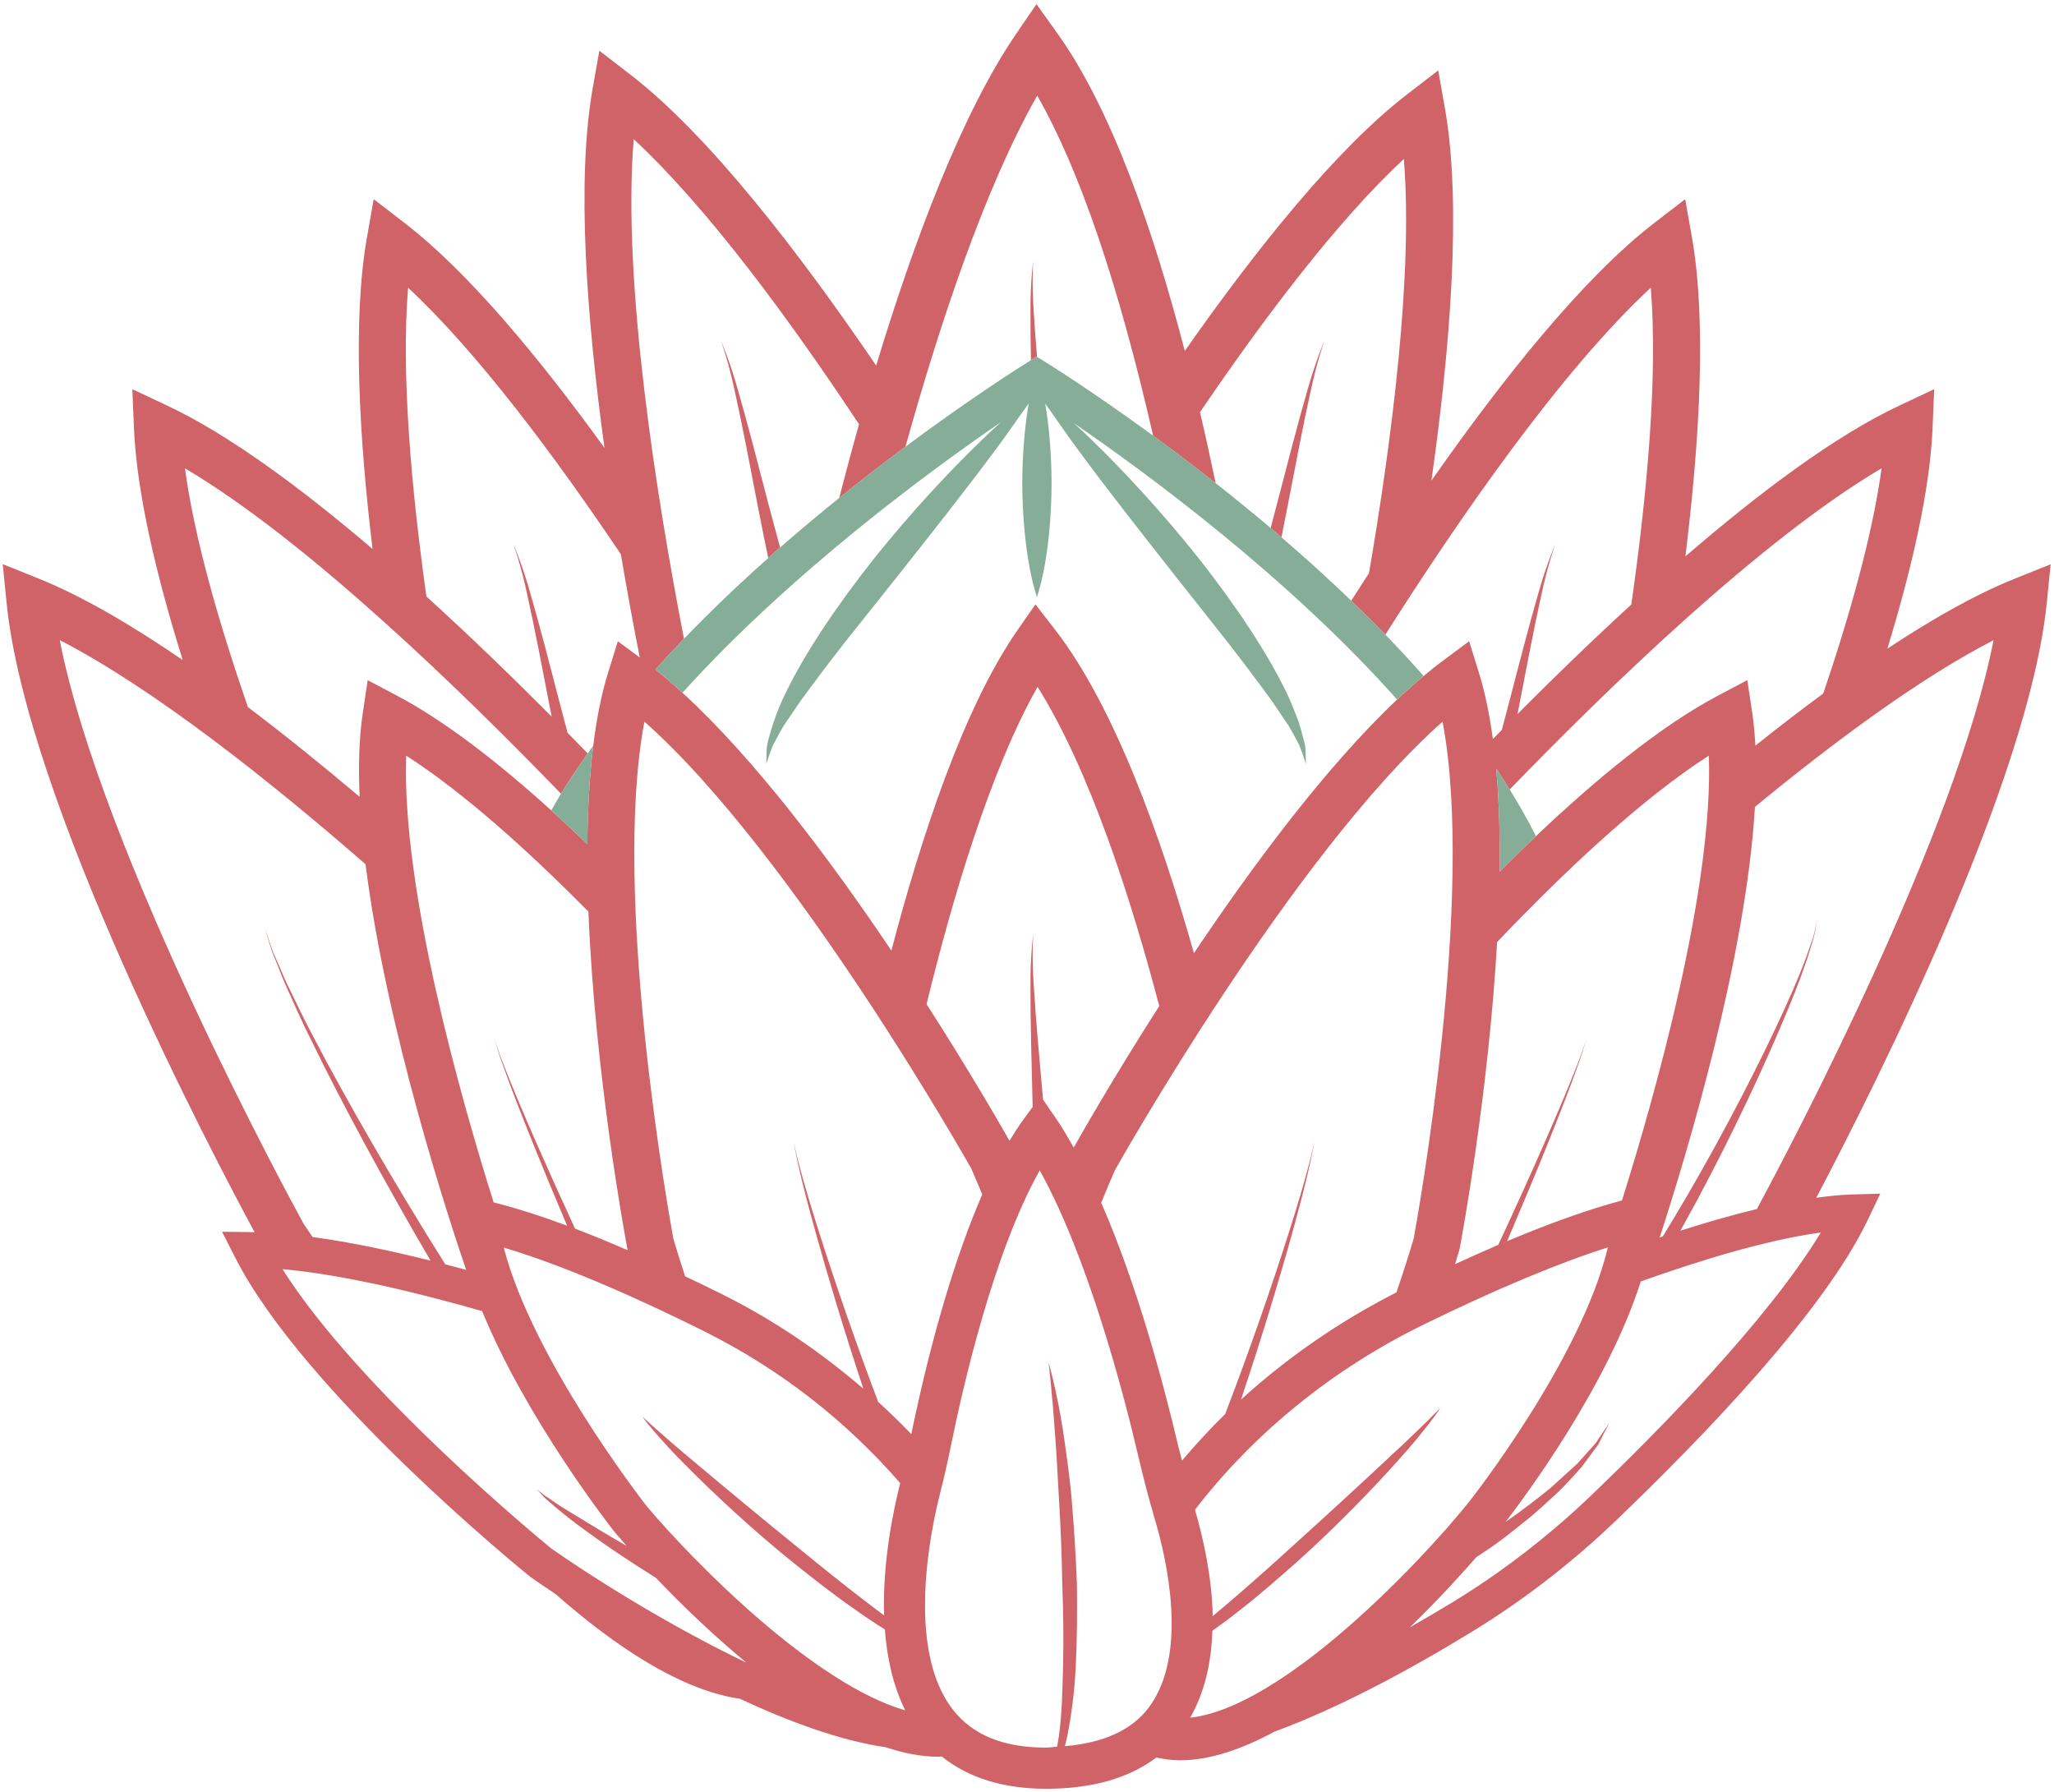 <svg width="376" height="328" viewBox="0 0 376 328" xmlns="http://www.w3.org/2000/svg"><title>logo</title><desc>Created with Sketch.</desc><g fill="none"><path d="M307.604 225.277c.996-1.813 2.004-3.614 2.993-5.44 6.62-12.367 12.576-25.066 16.578-34.784 2.041-4.844 3.51-8.974 4.383-11.912.51-1.451.682-2.649.861-3.454l.252-1.229-.301 1.223c-.203.793-.412 1.985-.977 3.405-.971 2.901-2.588 6.964-4.782 11.722-4.34 9.54-10.726 21.987-17.758 34.059-1.475 2.514-2.969 5.003-4.469 7.468l-.566.184c5.028-15.447 15.816-51.276 17.438-78.82 14.586-11.998 30.34-23.659 43.679-30.512-6.897 35.116-36.26 91.015-43.328 104.126-4.524 1.088-9.257 2.453-14.002 3.965zm-16.344 48.473c-7.733 7.401-16.221 13.947-25.22 19.454-2.735 1.672-5.385 3.215-7.991 4.708 4.985-4.837 9.214-9.448 12.226-12.902.566-.393 1.205-.756 1.758-1.156 2.545-1.66 4.825-3.528 6.995-5.274 2.219-1.69 4.088-3.59 5.919-5.176 1.758-1.697 3.239-3.387 4.567-4.844 1.174-1.592 2.201-2.981 3.049-4.124 1.291-2.526 2.022-3.971 2.022-3.971s-.891 1.34-2.453 3.663l-3.362 3.762-4.837 4.395c-2.434 2.028-5.274 4.161-8.347 6.331 3.682-4.77 18.698-24.974 24.771-44.048 11.439-4.075 23.358-7.653 32.953-8.956-9.693 16.055-30.015 36.616-42.05 48.135zm30.076-137.257c-.111-2.09-.295-4.1-.572-5.987l-.904-6.005-5.372 2.84c-10.443 5.514-22.147 15.115-33.322 25.724-1.629 1.549-3.245 3.123-4.85 4.708-.602.59-1.205 1.186-1.807 1.789.025-1.807.031-3.608.012-5.397-.049-4.635-.24-9.165-.621-13.474.854 1.272 1.66 2.551 2.459 3.829 17.967-18.575 46.101-45.836 68.081-58.8-1.647 12.06-5.741 26.665-10.677 41.226-4.161 3.061-8.329 6.276-12.429 9.546zm-202.947 139.218c-.983-1.266-20.881-26.929-26.173-47.342 12.041 3.577 26.241 10.111 36.69 15.318 13.941 6.958 25.927 16.363 35.885 27.796-1.334 5.249-3.245 14.617-2.95 24.218-1.285-.959-2.569-1.93-3.922-2.981-3.553-2.723-7.284-5.716-10.99-8.741-7.425-6.03-14.801-12.146-20.297-16.781-5.532-4.604-9.042-7.892-9.042-7.892s.67 1.008 2.065 2.6c1.389 1.586 3.381 3.86 5.95 6.393 5.083 5.139 12.128 11.71 19.633 17.764 3.768 3.006 7.554 5.981 11.285 8.55 1.85 1.334 3.682 2.545 5.458 3.651.381 5.182 1.494 10.308 3.731 14.808-16.51-4.727-38.3-26.689-47.324-37.36zm99.485 38.712c2.735-4.801 3.891-10.314 4.051-15.902 1.524-1.088 3.08-2.219 4.653-3.473 3.584-2.76 7.222-5.938 10.824-9.134 7.179-6.423 13.873-13.363 18.686-18.754 2.44-2.662 4.297-5.04 5.606-6.694 1.309-1.66 1.93-2.705 1.93-2.705s-3.332 3.461-8.624 8.347c-5.243 4.917-12.294 11.408-19.393 17.813-3.541 3.221-7.118 6.393-10.523 9.3-1.063.91-2.059 1.746-3.08 2.606-.16-7.333-1.776-14.402-3.258-19.467 10.867-14.107 25.269-25.798 42.032-33.985 13.111-6.405 24.562-11.199 33.561-14.045-4.936 20.61-25.103 46.187-25.484 46.666-8.937 11.126-34.059 37.551-50.981 39.425zm46.199-182.325c6.048 31.828-4.567 90.695-5.286 94.611-.842 2.858-1.905 6.208-3.159 9.866-10.462 5.323-20.026 11.949-28.453 19.62 3.7-11.021 6.946-21.778 9.306-30.23 1.408-5.059 2.502-9.294 3.166-12.287.713-2.981.947-4.715.947-4.715s-.295 1.727-1.113 4.678c-.768 2.957-2.01 7.155-3.602 12.146-2.914 9.177-7.013 21.09-11.599 33.051-2.791 2.711-5.397 5.575-7.899 8.519-.234-.953-.522-1.899-.744-2.858-2.643-11.249-7.462-29.259-14.051-44.33.904-2.231 1.764-4.29 2.508-5.962.338-.615 32.486-57.767 59.98-82.108zm-74.142-6.374c9.601 15.269 17.199 39.1 22.282 58.425-8.562 13.375-14.506 23.856-15.656 25.909-1.002-1.758-2.004-3.504-3.055-5.04l-2.563-3.731c-.664-7.493-1.346-14.9-1.678-20.524-.43-5.852-.117-9.761-.117-9.761s-.559 3.891-.51 9.779c-.025 5.876.209 13.707.393 21.532l.006.313-1.684 2.299c-.873 1.192-1.721 2.52-2.551 3.897-1.893-3.344-7.493-13.031-15.182-25.011 4.721-19.338 11.654-42.763 20.315-58.087zm-12.158 88.126c.615 1.389 1.315 3.03 2.035 4.788-6.663 15.305-11.058 34.434-12.988 43.876-1.949-2.041-3.977-4.002-6.061-5.895-4.235-11.199-8.015-22.221-10.751-30.832-1.586-4.991-2.834-9.189-3.608-12.146-.811-2.95-1.1-4.678-1.1-4.678s.227 1.733.94 4.715c.658 2.993 1.752 7.229 3.172 12.287 2.213 7.942 5.206 17.918 8.636 28.238-7.782-6.694-16.326-12.539-25.779-17.254-2.127-1.063-4.456-2.194-6.854-3.325-.824-2.514-1.555-4.844-2.158-6.915-.719-3.922-11.341-62.783-5.292-94.611 27.482 24.335 59.636 81.469 59.808 81.752zm-103.413-75.537c10.665 6.866 22.454 17.537 33.358 28.558 1.168 29.707 6.749 59.716 7.112 61.64l.074.332c-3.178-1.371-6.411-2.711-9.638-3.94-2.557-5.544-4.905-10.751-6.927-15.355-2.526-5.778-4.579-10.609-5.901-14.039-.695-1.703-1.186-3.061-1.488-4.002l-.486-1.426.443 1.438c.27.947.725 2.323 1.371 4.045 1.217 3.479 3.129 8.378 5.489 14.224 1.77 4.401 3.811 9.325 6.048 14.574-4.647-1.727-9.202-3.196-13.449-4.266-5.925-18.809-16.879-57.239-16.006-81.783zm222.556 81.432c-5.95 1.58-12.976 4.063-21.028 7.45 2.698-6.307 5.176-12.238 7.259-17.408 2.36-5.846 4.272-10.745 5.495-14.224.639-1.721 1.094-3.098 1.365-4.045l.443-1.438s-.166.498-.486 1.426c-.295.94-.787 2.299-1.481 4.002-1.322 3.43-3.381 8.261-5.907 14.039-2.379 5.415-5.212 11.679-8.31 18.33-2.532 1.088-5.188 2.268-7.911 3.522.4-1.285.664-2.176.756-2.489l.104-.4c.332-1.795 5.262-28.294 6.841-56.071 12.318-12.92 26.302-26.099 38.761-34.127.867 24.396-9.958 62.506-15.902 81.432zm-245.213 12.564c10.972.996 24.421 4.211 36.561 7.69 8.058 19.713 23.407 39.376 24.243 40.427l.074.092c.418.498 1.186 1.383 2.127 2.453-2.09-1.199-4.075-2.354-5.846-3.454-3.245-2.004-6.024-3.584-7.831-4.881-1.875-1.199-2.821-2.059-2.821-2.059l.627.67c.4.443 1.008 1.106 1.881 1.807 1.69 1.481 4.174 3.504 7.308 5.723 3.393 2.477 7.561 5.231 12.048 8.046 4.309 4.524 10.087 10.167 16.541 15.514-14.383-6.891-28.472-15.816-35.633-20.844-1.912-1.555-35.221-28.945-49.279-51.184zm122.695 80.596c-8.685-11.199-3.928-33.272-2.256-39.776.744-2.883 1.383-5.784 1.979-8.716 2.17-10.671 7.776-35.19 16.209-50.176 8.937 16.074 15.428 41.165 17.961 51.977 1.039 4.438 2.065 8.335 3.116 11.906 2.108 7.069 6.221 24.587-1.088 34.403-3.147 4.211-8.39 6.516-15.391 7.112.129-.516.283-1.02.387-1.574.774-3.799 1.389-8.28 1.61-13.086.234-4.807.283-9.933.209-15.053-.184-5.114-.522-10.222-.922-15.004-.387-4.782-1.063-9.214-1.617-13.013-1.174-7.591-2.649-12.509-2.649-12.509s.621 5.071 1.149 12.681c.332 3.805.498 8.255.793 13.013.289 4.751.486 9.829.566 14.906.197 5.071.264 10.148.148 14.894-.111 4.745-.234 9.183-.768 12.914-.098.664-.209 1.303-.32 1.936-.688.031-1.285.154-2.004.154-7.868 0-13.461-2.287-17.113-6.989zm-58.394-287.428c13.652 12.668 28.761 33.315 41.251 52.186-1.309 4.635-2.52 9.165-3.633 13.486 4.26-3.43 8.341-6.571 12.134-9.392 6.208-22.319 14.562-47.478 24.114-64.252 7.733 13.504 14.832 34.336 21.219 62.248 3.534 2.588 7.395 5.501 11.439 8.685-.873-4.198-1.813-8.526-2.858-12.988 11.654-17.156 25.109-35.012 37.317-46.359 1.709 21.194-2.225 51.577-6.38 75.814-1.113 1.715-2.182 3.387-3.252 5.053 2.108 2.028 4.192 4.094 6.245 6.208 13.547-21.348 32.123-48.227 48.59-63.508 1.315 16.234-.688 37.864-3.565 58.001-7.413 6.786-14.5 13.683-20.838 20.045l.117-.566c1.494-7.69 2.938-15.373 4.223-21.096 1.211-5.747 2.582-9.417 2.582-9.417s-1.604 3.59-3.184 9.263c-1.653 5.643-3.59 13.234-5.569 20.801-.338 1.315-.688 2.619-1.033 3.922-.553.559-1.106 1.125-1.641 1.672-.602-4.401-1.42-8.495-2.539-12.103l-1.807-5.803-4.874 3.62c-1.143.848-2.293 1.77-3.454 2.741-1.604 1.334-3.227 2.772-4.862 4.315-12.982 12.263-26.394 30.322-37.188 46.426-5.919-20.991-14.506-45.148-25.417-59.218l-3.596-4.635-3.35 4.819c-9.786 14.113-17.561 37.741-23.02 58.554-11.107-16.516-24.956-35.043-38.245-47.195-1.66-1.524-3.319-2.95-4.954-4.254 1.709-1.905 3.454-3.78 5.231-5.63-4.948-25.552-11.347-65.328-9.202-91.445zm-13.314 119.813c1.524-2.477 3.178-4.93 4.905-7.37-1.186-1.223-2.428-2.489-3.694-3.78-.387-1.475-.787-2.957-1.174-4.45-1.973-7.567-3.915-15.158-5.563-20.801-1.574-5.673-3.19-9.263-3.19-9.263s1.383 3.67 2.582 9.417c1.285 5.723 2.735 13.406 4.229 21.096l.209 1.051c-6.897-6.946-14.74-14.568-22.934-21.999-2.766-19.706-4.641-40.685-3.356-56.526 12.773 11.888 26.929 30.906 38.952 48.787 1.162 6.866 2.342 13.246 3.454 18.901l-4.008-2.975-1.801 5.803c-1.223 3.94-2.102 8.452-2.705 13.326-.516 4.143-.83 8.544-.977 13.111-.055 1.61-.086 3.252-.104 4.893-.584-.553-1.162-1.113-1.746-1.672-1.61-1.524-3.227-3.018-4.856-4.493-9.589-8.685-19.362-16.32-28.232-21.003l-5.372-2.84-.897 6.005c-.688 4.567-.824 9.773-.578 15.348-6.565-5.551-13.486-11.156-20.45-16.424-5.317-15.379-9.798-30.967-11.531-43.71 22.319 13.172 50.975 41.066 68.838 59.568zm-47.109 78.734c-1.998-3.651-37.059-67.977-44.644-106.855 17.223 8.882 38.454 25.767 55.979 41.023 3.817 30.494 15.65 66.182 18.422 74.259-1.279-.344-2.545-.688-3.836-1.027-9.312-14.82-18.053-29.947-24.114-41.595-1.586-2.932-2.883-5.698-4.069-8.132-1.235-2.41-2.071-4.622-2.877-6.393-.836-1.764-1.18-3.258-1.555-4.229l-.504-1.512.461 1.524c.344.983.658 2.496 1.444 4.284.75 1.789 1.524 4.032 2.692 6.485 1.125 2.465 2.348 5.274 3.848 8.255 5.526 11.396 13.455 26.075 21.987 40.648-7.321-1.832-14.734-3.399-21.587-4.321-.854-1.242-1.432-2.096-1.647-2.416zm319.81-120.735l-6.602 2.649c-7.106 2.846-15.06 7.352-23.29 12.798 4.499-14.752 7.794-29.05 8.274-40.39l.295-7.106-6.436 3.03c-11.734 5.514-25.601 15.926-39.106 27.574 2.612-21.237 3.885-43.083 1.199-58.382l-1.235-7.007-5.643 4.346c-13.019 10.013-27.777 28.558-40.814 47.182 3.418-24.095 5.581-50.446 2.483-68.094l-1.235-7.001-5.637 4.333c-13.05 10.038-27.789 28.509-40.759 47.023-5.68-21.839-13.332-44.158-23.302-58.105l-3.848-5.385-3.731 5.464c-9.995 14.623-18.784 38.141-25.614 60.699-14.002-20.573-30.592-42.179-45.037-53.292l-5.637-4.34-1.242 7.001c-2.975 16.977-1.051 42.191 2.182 65.703-11.912-16.473-24.937-32.209-36.61-41.189l-5.637-4.346-1.235 7.007c-2.631 14.98-1.475 36.223 1.027 57.03-13-11.095-26.259-20.917-37.538-26.222l-6.436-3.03.295 7.106c.504 11.869 4.094 26.99 8.925 42.474-9.312-6.374-18.367-11.685-26.345-14.9l-6.602-2.655.707 7.081c3.602 36.124 37.649 100.856 45.406 115.221l-.627-.031-5.335-.061 2.422 4.758c12.521 24.618 52.235 56.98 53.919 58.345l.178.135c.332.24 1.992 1.389 4.518 3.067 11.138 9.779 22.639 17.279 33.002 19.061l.621.061c9.109 4.247 18.557 7.733 26.837 8.931 3.289 1.088 6.522 1.733 9.632 1.733l.615-.049c4.862 3.915 11.255 5.913 19.116 5.913 8.384 0 15.133-1.93 20.161-5.716 1.42.295 2.852.504 4.333.504 5.514 0 11.421-2.071 17.285-5.237 11.826-4.352 24.636-11.242 36.118-18.268 9.392-5.741 18.256-12.57 26.32-20.297 16.707-16 38.282-38.552 46.199-55.149l2.28-4.776-5.292.16c-2.01.061-4.18.289-6.43.596 11.408-21.667 38.934-76.644 42.191-108.877l.713-7.081zm-186.247-55.554s-.559 3.897-.51 9.779c-.012 2.496.025 5.378.086 8.421l1.051-.652.068.037c-.234-2.809-.443-5.495-.578-7.825-.43-5.852-.117-9.761-.117-9.761m50.741 24.04c1.211-5.747 2.582-9.423 2.582-9.423s-1.604 3.59-3.184 9.263c-1.653 5.643-3.59 13.234-5.569 20.807-.369 1.414-.744 2.828-1.113 4.229.652.553 1.322 1.137 1.979 1.709.369-1.813.725-3.657 1.082-5.495 1.494-7.69 2.938-15.373 4.223-21.09m-99.178 20.647c-1.973-7.573-3.909-15.164-5.563-20.807-1.574-5.673-3.184-9.263-3.184-9.263s1.377 3.676 2.582 9.423c1.285 5.716 2.735 13.4 4.223 21.09.615 3.147 1.235 6.27 1.869 9.282.725-.645 1.444-1.291 2.164-1.924-.695-2.551-1.395-5.157-2.09-7.8" fill="#D06368"/><path d="M140.634 102.145c.725-.645 1.444-1.291 2.164-1.924 3.67-3.202 7.296-6.227 10.824-9.073 4.26-3.43 8.341-6.571 12.134-9.392 12.103-8.999 21.139-14.685 22.319-15.416l.645-.406 1.051-.652.068.037 1.629 1.02c1.094.676 8.894 5.575 19.62 13.412 3.534 2.588 7.395 5.501 11.439 8.685 3.264 2.569 6.632 5.305 10.075 8.212.652.553 1.322 1.137 1.979 1.709 4.247 3.651 8.544 7.524 12.773 11.599 2.108 2.028 4.192 4.094 6.245 6.208 2.391 2.477 4.733 4.997 7.007 7.573-1.604 1.334-3.227 2.772-4.862 4.315-19.952-22.442-45.965-41.54-59.175-50.606 1.014.922 2.09 1.912 3.227 3.036 5.753 5.544 13 13.357 19.633 21.716 6.602 8.372 12.595 17.303 16.098 24.642.897 1.813 1.524 3.596 2.139 5.12.529 1.617.873 3.086 1.186 4.211.252 1.143.111 2.078.178 2.698l.018.959s-.381-1.309-1.223-3.479c-.559-1.014-1.162-2.213-1.955-3.534-.897-1.322-1.899-2.809-2.993-4.432-2.311-3.184-5.046-6.854-8.077-10.738-3.055-3.86-6.319-7.985-9.577-12.115-6.528-8.274-13.037-16.596-17.746-23.02-2.385-3.19-4.229-5.981-5.6-7.862l-.467-.676-.068-.043.012.055c.676 3.928 1.125 9.159 1.143 14.39-.012 5.231-.455 10.468-1.137 14.396-.639 3.915-1.543 6.534-1.543 6.534s-.904-2.619-1.543-6.534c-.676-3.928-1.125-9.165-1.143-14.396.018-5.231.473-10.462 1.156-14.39l.025-.129-.031.018-.535.774c-1.389 1.875-3.245 4.665-5.643 7.856-4.745 6.417-11.292 14.746-17.85 23.02l-9.644 12.115c-3.043 3.885-5.796 7.554-8.114 10.738-1.106 1.623-2.121 3.11-3.018 4.432-.818 1.352-1.426 2.588-1.985 3.602-.818 2.071-1.217 3.418-1.217 3.418l.018-.953c.068-.609-.074-1.617.197-2.784.559-2.311 1.537-5.624 3.344-9.275 3.534-7.345 9.57-16.277 16.215-24.636 6.682-8.353 13.965-16.16 19.75-21.704 1.217-1.199 2.373-2.25 3.442-3.215-12.871 8.821-38.38 27.494-58.314 49.543-1.66-1.524-3.319-2.95-4.954-4.254 1.709-1.905 3.454-3.78 5.231-5.63 5.01-5.194 10.222-10.142 15.428-14.777zm133.876 57.417c.025-1.807.031-3.608.012-5.397.639 1.199 1.223 2.397 1.795 3.608-.602.59-1.205 1.186-1.807 1.789zm-168.741-6.725c.596-1.076 1.199-2.158 1.85-3.221-.055 1.61-.086 3.252-.104 4.893-.584-.553-1.162-1.113-1.746-1.672zm0 0c-1.61-1.524-3.227-3.018-4.856-4.493.578-1.014 1.156-2.035 1.776-3.055 1.524-2.477 3.178-4.93 4.905-7.37.338-.467.652-.947 1.002-1.414-.516 4.143-.83 8.544-.977 13.111-.652 1.063-1.254 2.145-1.85 3.221zm168.132-12.146c.854 1.272 1.66 2.551 2.459 3.829 1.764 2.821 3.368 5.673 4.807 8.544-1.629 1.549-3.245 3.123-4.85 4.708-.572-1.211-1.156-2.41-1.795-3.608-.049-4.635-.24-9.165-.621-13.474z" fill="#86AD98"/></g></svg>